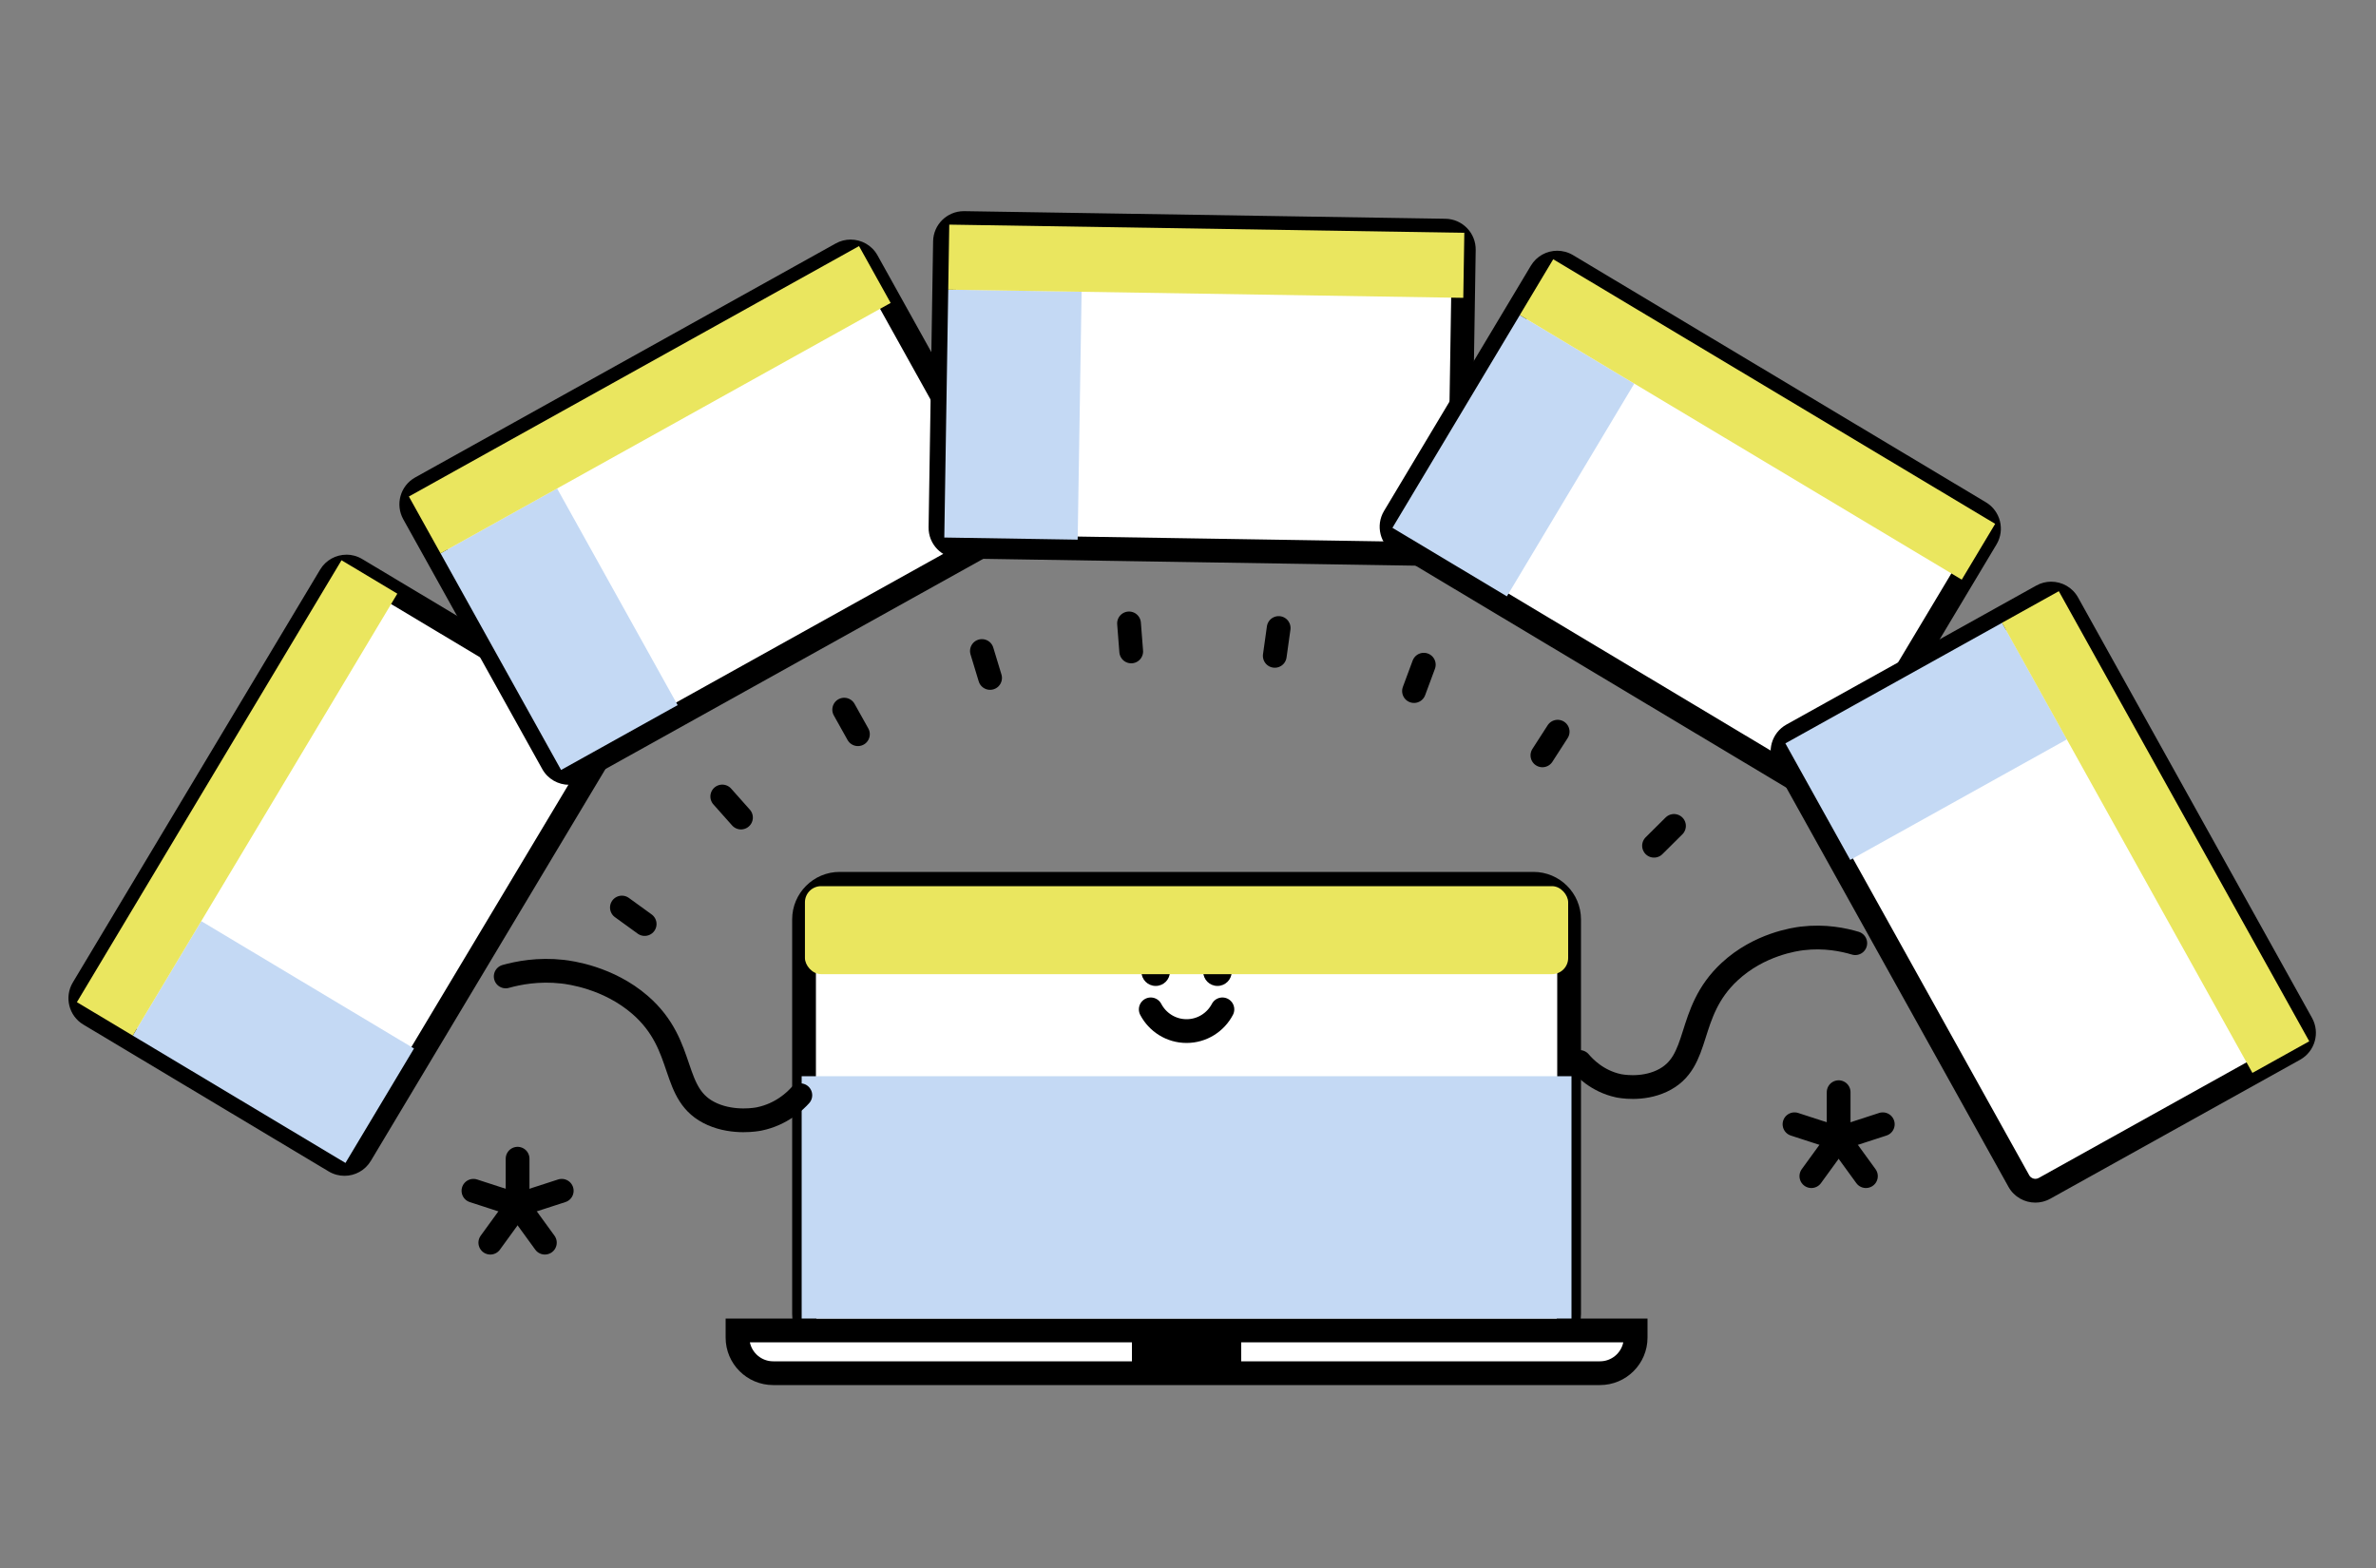 <?xml version="1.0" encoding="UTF-8"?>
<svg xmlns="http://www.w3.org/2000/svg" viewBox="0 0 500 330">
  <rect x="0" y="0" width="500" height="330" fill="#808080" stroke="none"/>
  <defs>
    <style>
      .cls-1 {
        fill: #fff;
      }

      .cls-2 {
        fill: #c4d9f4;
      }

      .cls-2, .cls-3 {
        mix-blend-mode: multiply;
      }

      .cls-3 {
        fill: #eae65f;
      }

      .cls-4 {
        fill-rule: evenodd;
        stroke-linejoin: round;
        stroke-width: 5px;
      }

      .cls-4, .cls-5 {
        fill: none;
        stroke: #000;
        stroke-linecap: round;
      }

      .cls-6 {
        isolation: isolate;
      }

      .cls-5 {
        stroke-miterlimit: 10;
        stroke-width: 5px;
      }
    </style>
  </defs>
  <g class="cls-6">
    <g id="_レイヤー_1" data-name="レイヤー 1">
      <g>
        <g id="_リピートラジアル_" data-name="&amp;lt;リピートラジアル&amp;gt;">
          <line class="cls-5" x1="386.92" y1="229.86" x2="386.92" y2="239.63"/>
        </g>
        <g id="_リピートラジアル_-2" data-name="&amp;lt;リピートラジアル&amp;gt;">
          <line class="cls-5" x1="396.21" y1="236.61" x2="386.92" y2="239.63"/>
        </g>
        <g id="_リピートラジアル_-3" data-name="&amp;lt;リピートラジアル&amp;gt;">
          <line class="cls-5" x1="392.66" y1="247.53" x2="386.92" y2="239.63"/>
        </g>
        <g id="_リピートラジアル_-4" data-name="&amp;lt;リピートラジアル&amp;gt;">
          <line class="cls-5" x1="381.18" y1="247.53" x2="386.92" y2="239.63"/>
        </g>
        <g id="_リピートラジアル_-5" data-name="&amp;lt;リピートラジアル&amp;gt;">
          <line class="cls-5" x1="377.63" y1="236.61" x2="386.92" y2="239.63"/>
        </g>
      </g>
      <g>
        <g id="_リピートラジアル_-6" data-name="&amp;lt;リピートラジアル&amp;gt;">
          <line class="cls-5" x1="108.92" y1="243.86" x2="108.92" y2="253.63"/>
        </g>
        <g id="_リピートラジアル_-7" data-name="&amp;lt;リピートラジアル&amp;gt;">
          <line class="cls-5" x1="118.21" y1="250.61" x2="108.92" y2="253.62"/>
        </g>
        <g id="_リピートラジアル_-8" data-name="&amp;lt;リピートラジアル&amp;gt;">
          <line class="cls-5" x1="114.66" y1="261.53" x2="108.92" y2="253.63"/>
        </g>
        <g id="_リピートラジアル_-9" data-name="&amp;lt;リピートラジアル&amp;gt;">
          <line class="cls-5" x1="103.18" y1="261.53" x2="108.92" y2="253.63"/>
        </g>
        <g id="_リピートラジアル_-10" data-name="&amp;lt;リピートラジアル&amp;gt;">
          <line class="cls-5" x1="99.63" y1="250.61" x2="108.92" y2="253.63"/>
        </g>
      </g>
      <g>
        <g id="_リピートラジアル_-11" data-name="&amp;lt;リピートラジアル&amp;gt;">
          <line class="cls-5" x1="130.87" y1="191" x2="135.66" y2="194.47"/>
        </g>
        <g id="_リピートラジアル_-12" data-name="&amp;lt;リピートラジアル&amp;gt;">
          <line class="cls-5" x1="151.99" y1="167.63" x2="155.93" y2="172.06"/>
        </g>
        <g id="_リピートラジアル_-13" data-name="&amp;lt;リピートラジアル&amp;gt;">
          <line class="cls-5" x1="177.65" y1="149.35" x2="180.54" y2="154.52"/>
        </g>
        <g id="_リピートラジアル_-14" data-name="&amp;lt;リピートラジアル&amp;gt;">
          <line class="cls-5" x1="206.63" y1="137.01" x2="208.35" y2="142.68"/>
        </g>
        <g id="_リピートラジアル_-15" data-name="&amp;lt;リピートラジアル&amp;gt;">
          <line class="cls-5" x1="237.59" y1="131.2" x2="238.05" y2="137.1"/>
        </g>
        <g id="_リピートラジアル_-16" data-name="&amp;lt;リピートラジアル&amp;gt;">
          <line class="cls-5" x1="269.08" y1="132.17" x2="268.26" y2="138.03"/>
        </g>
        <g id="_リピートラジアル_-17" data-name="&amp;lt;リピートラジアル&amp;gt;">
          <line class="cls-5" x1="299.62" y1="139.89" x2="297.56" y2="145.44"/>
        </g>
        <g id="_リピートラジアル_-18" data-name="&amp;lt;リピートラジアル&amp;gt;">
          <line class="cls-5" x1="327.79" y1="153.99" x2="324.58" y2="158.97"/>
        </g>
        <g id="_リピートラジアル_-19" data-name="&amp;lt;リピートラジアル&amp;gt;">
          <line class="cls-5" x1="352.27" y1="173.82" x2="348.07" y2="177.99"/>
        </g>
      </g>
      <g>
        <g>
          <rect class="cls-1" x="169.2" y="186" width="161" height="98" rx="7.5" ry="7.5"/>
          <path d="M322.7,188.5c2.76,0,5,2.24,5,5v83c0,2.76-2.24,5-5,5H176.7c-2.76,0-5-2.24-5-5v-83c0-2.76,2.24-5,5-5h146m0-5H176.7c-5.52,0-10,4.48-10,10v83c0,5.52,4.48,10,10,10h146c5.52,0,10-4.48,10-10v-83c0-5.52-4.48-10-10-10h0Z"/>
        </g>
        <g>
          <path class="cls-1" d="M162.7,289c-4.14,0-7.5-3.36-7.5-7.5v-1.5h189v1.5c0,4.14-3.36,7.5-7.5,7.5H162.7Z"/>
          <path d="M341.6,282.5c-.46,2.28-2.48,4-4.9,4H162.7c-2.41,0-4.43-1.72-4.9-4h183.8m5.1-5H152.7v4c0,5.52,4.48,10,10,10h174c5.52,0,10-4.48,10-10v-4h0Z"/>
        </g>
        <g>
          <rect x="240.7" y="282" width="18" height="5"/>
          <polygon points="261.2 279.5 238.2 279.5 238.2 289.5 261.2 289.5 261.2 279.5 261.2 279.5"/>
        </g>
      </g>
      <g>
        <g>
          <circle cx="243.2" cy="204.5" r="3"/>
          <circle cx="256.2" cy="204.5" r="3"/>
        </g>
        <path class="cls-5" d="M257.24,212.43c-1.42,2.71-4.26,4.57-7.54,4.57s-6.12-1.86-7.54-4.57"/>
      </g>
      <rect class="cls-2" x="168.7" y="226.5" width="162" height="51"/>
      <g>
        <g>
          <g>
            <path class="cls-1" d="M72.49,244.96c-.71,0-1.41-.2-2.03-.56l-51.62-30.9c-.91-.54-1.55-1.41-1.81-2.44-.26-1.03-.1-2.09,.44-3l52.02-86.89c.72-1.21,2-1.93,3.41-1.93,.71,0,1.42,.2,2.03,.56l51.62,30.9c1.88,1.12,2.49,3.56,1.37,5.44l-52.02,86.89c-.72,1.21-2,1.93-3.41,1.93Z"/>
            <path d="M72.9,121.74c.26,0,.51,.07,.75,.21l51.62,30.9c.69,.42,.92,1.32,.51,2.01l-52.02,86.89c-.4,.66-1.07,.71-1.26,.71-.26,0-.52-.07-.75-.21l-51.62-30.9c-.43-.26-.6-.63-.67-.9s-.09-.68,.16-1.11l52.02-86.89c.4-.66,1.07-.71,1.27-.71m0-5c-2.2,0-4.34,1.12-5.55,3.15L15.32,206.77c-1.83,3.06-.84,7.04,2.23,8.87l51.62,30.9c1.04,.62,2.19,.92,3.32,.92,2.2,0,4.34-1.12,5.55-3.15l52.02-86.89c1.83-3.06,.84-7.04-2.23-8.87l-51.62-30.9c-1.04-.62-2.19-.92-3.32-.92h0Z"/>
          </g>
          <rect class="cls-2" x="43.49" y="193.21" width="28.07" height="52.18" transform="translate(-160.18 156.01) rotate(-59.09)"/>
          <rect class="cls-3" x="-4.3" y="161.08" width="108.4" height="13.69" transform="translate(-119.81 124.48) rotate(-59.09)"/>
        </g>
        <g>
          <g>
            <path class="cls-1" d="M119.78,162.67c-1.44,0-2.77-.78-3.47-2.04l-29.25-52.57c-.51-.93-.64-2-.35-3.02,.29-1.02,.96-1.86,1.89-2.38l88.49-49.24c.6-.33,1.25-.5,1.92-.5,1.44,0,2.77,.78,3.47,2.04l29.25,52.57c.51,.93,.64,2,.35,3.02-.29,1.02-.96,1.86-1.89,2.38l-88.49,49.24c-.6,.33-1.25,.5-1.92,.5Z"/>
            <path d="M179,55.42c.42,0,.98,.2,1.29,.75l29.25,52.57c.24,.44,.2,.85,.13,1.12s-.26,.64-.7,.88l-88.49,49.24c-.22,.12-.46,.19-.71,.19-.42,0-.98-.2-1.29-.75l-29.25-52.57c-.24-.44-.2-.85-.13-1.12s.26-.64,.7-.88l88.49-49.24c.22-.12,.46-.19,.71-.19m0-5c-1.06,0-2.14,.26-3.14,.82l-88.49,49.24c-3.12,1.74-4.24,5.67-2.51,8.8l29.25,52.57c1.18,2.13,3.39,3.32,5.66,3.32,1.06,0,2.14-.26,3.14-.82l88.49-49.24c3.12-1.74,4.24-5.67,2.51-8.8l-29.25-52.57c-1.18-2.13-3.39-3.32-5.66-3.32h0Z"/>
          </g>
          <rect class="cls-2" x="103.62" y="106.33" width="28.07" height="52.18" transform="translate(-49.54 73.91) rotate(-29.09)"/>
          <rect class="cls-3" x="82.54" y="77.27" width="108.4" height="13.69" transform="translate(-23.65 77.1) rotate(-29.09)"/>
        </g>
        <g>
          <g>
            <path class="cls-1" d="M201.8,115.03c-2.19-.03-3.94-1.84-3.9-4.03l.95-60.16c.03-2.15,1.81-3.9,3.96-3.9l101.32,1.6c1.06,.02,2.05,.45,2.79,1.21s1.13,1.76,1.12,2.82l-.95,60.16c-.03,2.15-1.81,3.9-3.96,3.9l-101.32-1.6Z"/>
            <path d="M202.82,44.44v5h.02s101.26,1.6,101.26,1.6c.5,0,.84,.25,1.03,.45,.19,.2,.42,.54,.41,1.04l-.95,60.16c-.01,.8-.67,1.44-1.49,1.44l-101.26-1.6c-.5,0-.84-.25-1.03-.45-.19-.2-.42-.54-.41-1.04l.95-60.16c.01-.8,.67-1.44,1.47-1.44v-5m0,0c-3.52,0-6.41,2.83-6.46,6.36l-.95,60.16c-.06,3.57,2.79,6.51,6.36,6.57l101.26,1.6s.07,0,.1,0c3.52,0,6.41-2.83,6.46-6.36l.95-60.16c.06-3.57-2.79-6.51-6.36-6.57l-101.26-1.6s-.07,0-.1,0h0Z"/>
          </g>
          <rect class="cls-2" x="199.13" y="61.16" width="28.07" height="52.18" transform="translate(1.41 -3.36) rotate(.91)"/>
          <rect class="cls-3" x="199.65" y="48.12" width="108.4" height="13.69" transform="translate(.9 -4.01) rotate(.91)"/>
        </g>
        <g>
          <g>
            <path class="cls-1" d="M383.66,166.85c-.71,0-1.41-.19-2.03-.56l-86.89-52.02c-.91-.54-1.55-1.41-1.81-2.44-.26-1.03-.1-2.09,.44-3l30.9-51.62c.72-1.21,2-1.93,3.41-1.93,.71,0,1.42,.2,2.03,.56l86.89,52.02c.91,.54,1.55,1.41,1.81,2.44,.26,1.03,.1,2.09-.44,3l-30.9,51.62c-.72,1.21-2,1.93-3.41,1.93Z"/>
            <path d="M327.68,57.77c.26,0,.52,.07,.75,.21l86.89,52.02c.43,.26,.6,.63,.67,.9s.09,.68-.16,1.11l-30.9,51.62c-.4,.66-1.07,.71-1.26,.71-.26,0-.52-.07-.75-.21l-86.89-52.02c-.69-.42-.92-1.32-.5-2.01l30.9-51.62c.4-.66,1.07-.71,1.27-.71m0-5c-2.2,0-4.34,1.12-5.55,3.15l-30.9,51.62c-1.83,3.06-.84,7.04,2.23,8.87l86.89,52.02c1.04,.62,2.19,.92,3.32,.92,2.2,0,4.34-1.12,5.55-3.15l30.9-51.62c1.83-3.06,.84-7.04-2.23-8.87l-86.89-52.02c-1.04-.62-2.19-.92-3.32-.92h0Z"/>
          </g>
          <rect class="cls-2" x="304.44" y="69.8" width="28.07" height="52.18" transform="translate(94.48 -149.96) rotate(30.91)"/>
          <rect class="cls-3" x="315.65" y="81.42" width="108.4" height="13.69" transform="translate(97.86 -177.44) rotate(30.91)"/>
        </g>
        <g>
          <g>
            <path class="cls-1" d="M428.32,250.6c-1.44,0-2.77-.78-3.47-2.04l-49.24-88.49c-.51-.93-.64-2-.35-3.02,.29-1.02,.96-1.86,1.89-2.38l52.57-29.25c.59-.33,1.25-.5,1.92-.5,1.44,0,2.77,.78,3.47,2.04l49.24,88.49c1.06,1.91,.37,4.33-1.54,5.4l-52.57,29.25c-.6,.33-1.25,.5-1.92,.5Z"/>
            <path d="M431.64,127.42c.42,0,.98,.2,1.29,.75l49.24,88.49c.24,.44,.2,.85,.13,1.12-.08,.27-.26,.64-.7,.88l-52.57,29.25c-.22,.12-.46,.19-.71,.19-.42,0-.98-.2-1.29-.75l-49.24-88.49c-.24-.44-.2-.85-.13-1.12,.08-.27,.26-.64,.7-.88l52.57-29.25c.22-.12,.46-.19,.71-.19m0-5c-1.06,0-2.14,.26-3.14,.82l-52.57,29.25c-3.12,1.74-4.24,5.67-2.51,8.8l49.24,88.49c1.18,2.13,3.39,3.32,5.66,3.32,1.06,0,2.14-.26,3.14-.82l52.57-29.25c3.12-1.74,4.24-5.67,2.51-8.8l-49.24-88.49c-1.18-2.13-3.39-3.32-5.66-3.32h0Z"/>
          </g>
          <rect class="cls-2" x="391.31" y="129.93" width="28.07" height="52.18" transform="translate(344.6 -274.04) rotate(60.91)"/>
          <rect class="cls-3" x="399.45" y="168.27" width="108.4" height="13.69" transform="translate(386.09 -306.45) rotate(60.91)"/>
        </g>
      </g>
      <rect class="cls-3" x="169.39" y="186.5" width="160.61" height="18.52" rx="3.4" ry="3.4"/>
      <path class="cls-4" d="M106.42,205.5c2.61-.73,6.85-1.58,11.96-1,1.5,.17,9.64,1.2,16.32,7,10.05,8.73,6.14,19.01,15.23,23,4.56,2,9.37,1.08,9.79,1,4.79-.97,7.69-3.88,8.7-5"/>
      <path class="cls-4" d="M390.42,198.5c-2.44-.73-6.41-1.58-11.19-1-1.4,.17-9.02,1.2-15.26,7-9.4,8.73-5.74,19.01-14.25,23-4.27,2-8.77,1.08-9.16,1-4.48-.97-7.19-3.88-8.14-5"/>
    </g>
  </g>
</svg>
